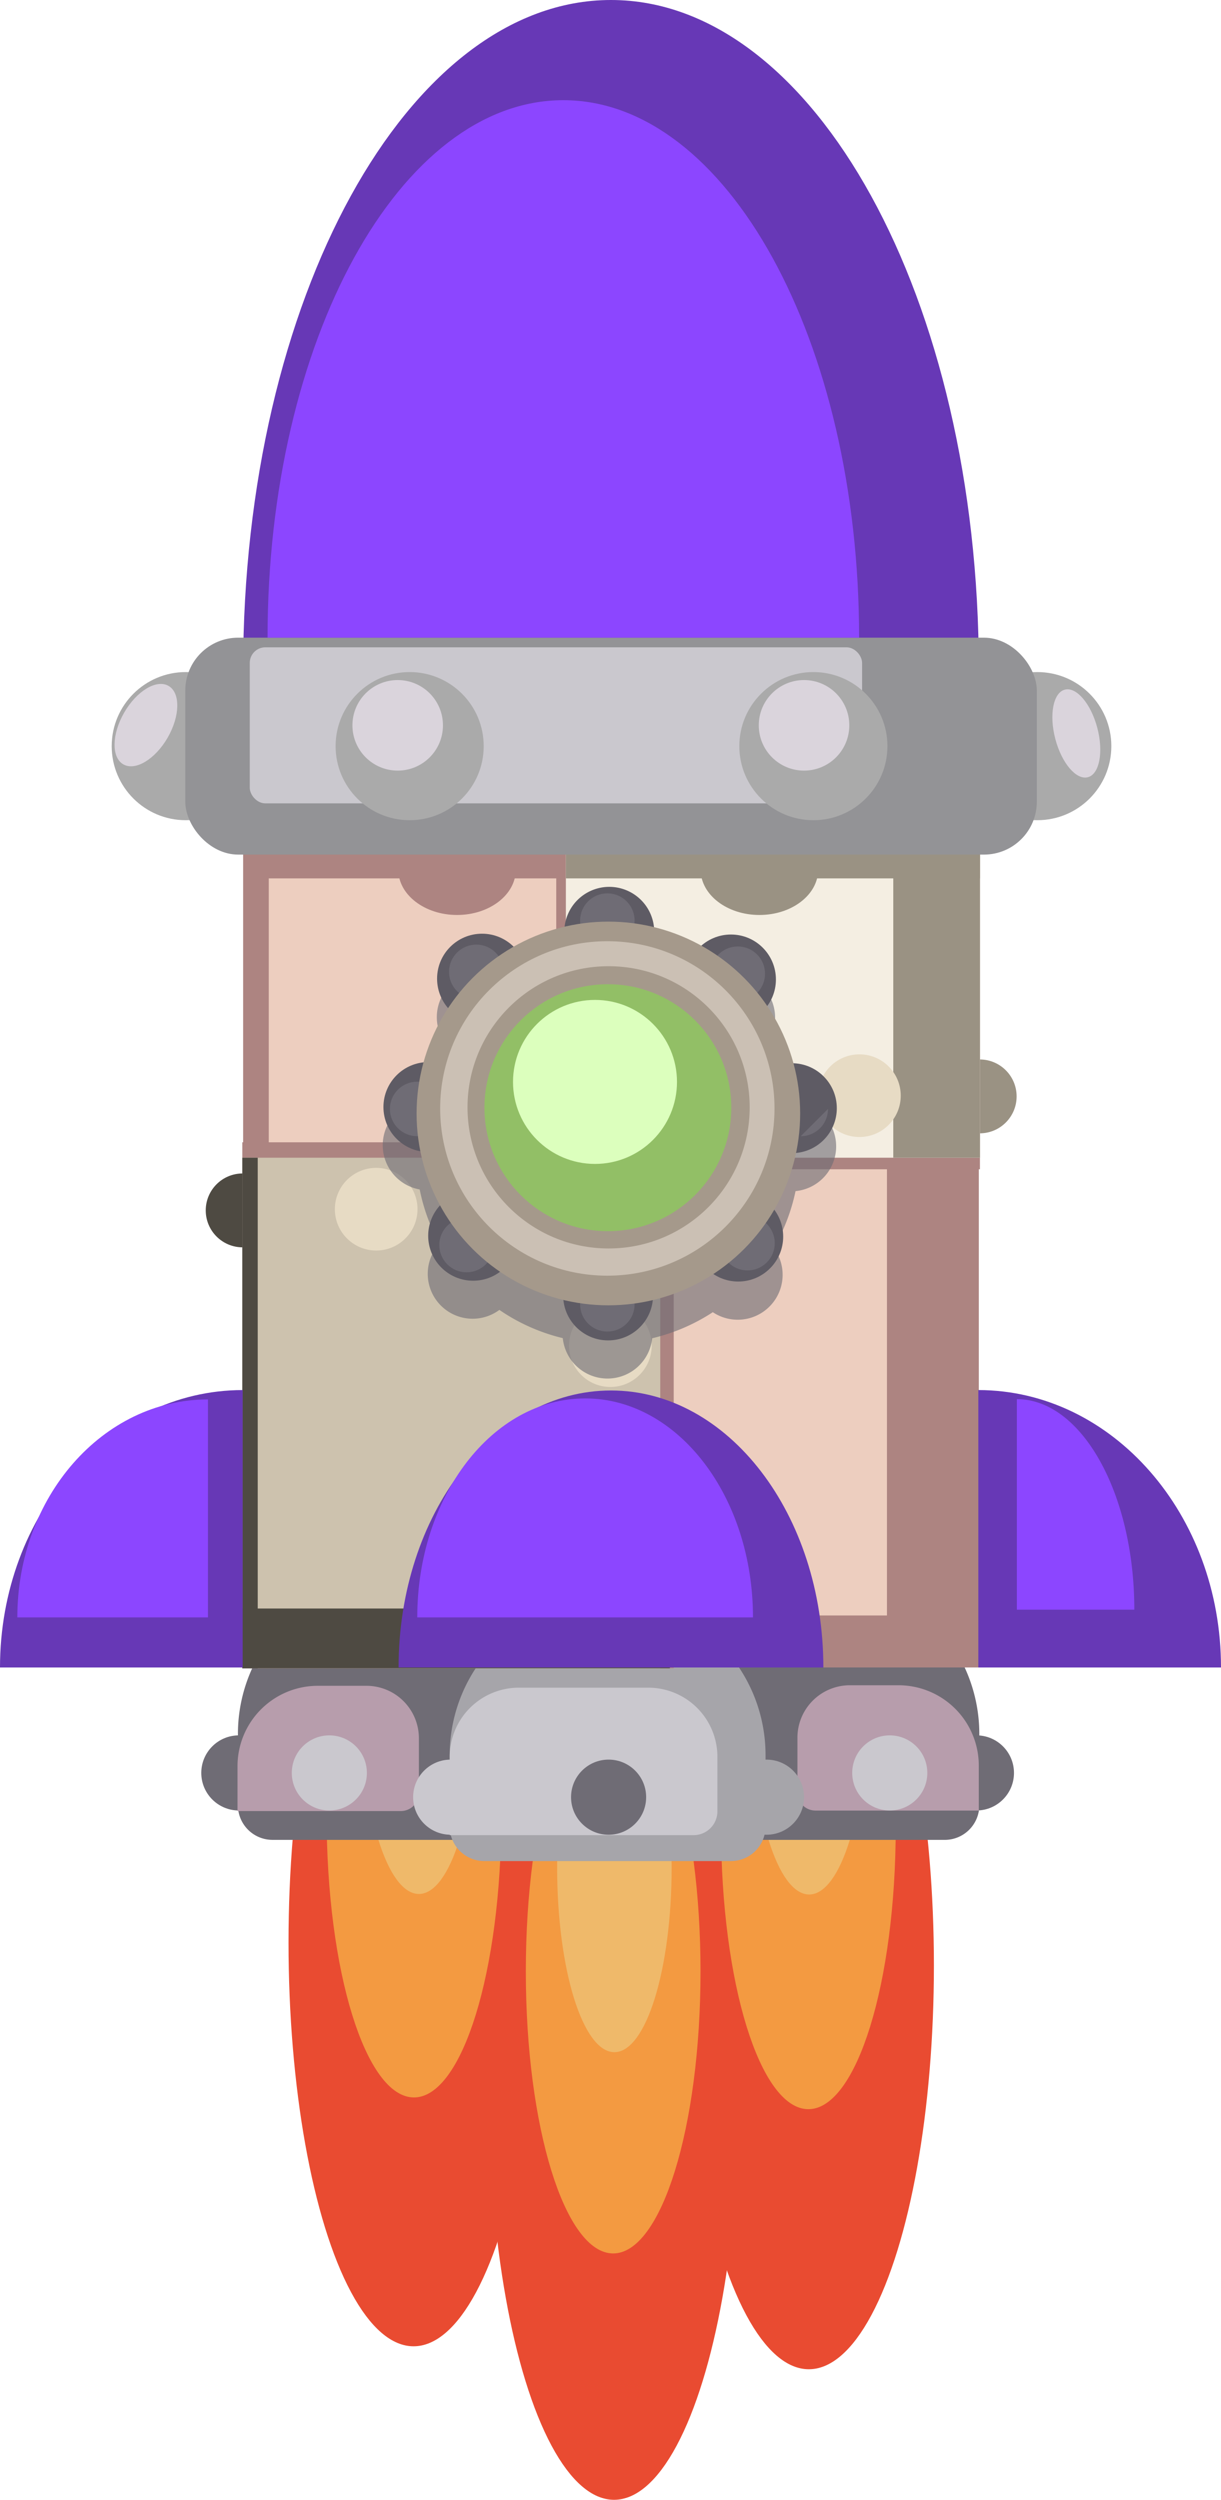<svg xmlns="http://www.w3.org/2000/svg" xmlns:xlink="http://www.w3.org/1999/xlink" viewBox="0 0 851.33 1742.37"><defs><style>.cls-1{fill:none;}.cls-13,.cls-2{fill:#9a9283;}.cls-3{fill:#4e4a42;}.cls-4{fill:#e7dbc4;}.cls-5{isolation:isolate;}.cls-6{fill:#e94b31;}.cls-7{fill:#f39a41;}.cls-8{fill:#efb96a;}.cls-21,.cls-9{fill:#6f6c75;}.cls-10{fill:#b79dac;}.cls-11{fill:#a6a5aa;}.cls-12{fill:#cac8ce;}.cls-13{stroke-miterlimit:10;stroke-width:1.34px;stroke:url(#Unnamed_Pattern_3);}.cls-14{fill:#ad8481;}.cls-15{fill:#edcebf;}.cls-16{fill:#f4eee2;}.cls-17{fill:#cdc2ae;}.cls-18{fill:#4f343b;}.cls-19{fill:#6738b6;}.cls-20{fill:#8c46ff;}.cls-21{mix-blend-mode:multiply;opacity:0.61;}.cls-22{fill:#5e5b64;}.cls-23{fill:#a5998b;}.cls-24{fill:#cbc0b4;}.cls-25{fill:#92bf66;}.cls-26{fill:#dcffbd;}.cls-27{fill:#aaa;}.cls-28{fill:#939396;}.cls-29{fill:#dad4dc;}</style><pattern id="Unnamed_Pattern_3" data-name="Unnamed Pattern 3" width="388.04" height="168" patternUnits="userSpaceOnUse" viewBox="0 0 388.04 168"><rect class="cls-1" width="388.04" height="168"/><circle class="cls-2" cx="368.87" cy="19.17" r="19.17"/><circle class="cls-3" cx="19.17" cy="80.35" r="19.17"/><circle class="cls-4" cx="73.5" cy="81.72" r="21.46"/><circle class="cls-4" cx="193.11" cy="146.54" r="21.46"/></pattern></defs><g class="cls-5"><g id="레이어_2" data-name="레이어 2"><g id="레이어_1-2" data-name="레이어 1"><ellipse class="cls-6" cx="428.16" cy="1460.87" rx="87.2" ry="281.5"/><ellipse class="cls-6" cx="563.96" cy="1369.87" rx="87.2" ry="281.5"/><ellipse class="cls-6" cx="288.37" cy="1353.87" rx="87.2" ry="281.5"/><path class="cls-7" d="M427.53,1570.65c-33.63,0-60.9-88-60.9-196.59s27.27-196.59,60.9-196.59,60.9,88,60.9,196.59-27.27,196.59-60.9,196.59"/><path class="cls-7" d="M563.64,1470.1c-33.64,0-60.9-88-60.9-196.59s27.26-196.59,60.9-196.59,60.9,88,60.9,196.59-27.27,196.59-60.9,196.59"/><path class="cls-7" d="M288.63,1461.92c-33.63,0-60.9-88-60.9-196.58s27.27-196.59,60.9-196.59,60.9,88,60.9,196.59-27.26,196.58-60.9,196.58"/><path class="cls-8" d="M428.38,1430.37c-22,0-39.92-57.69-39.92-128.86s17.88-128.86,39.92-128.86,39.92,57.69,39.92,128.86-17.87,128.86-39.92,128.86"/><path class="cls-8" d="M564.2,1320.46c-22.05,0-39.92-57.69-39.92-128.86s17.87-128.86,39.92-128.86,39.92,57.69,39.92,128.86-17.87,128.86-39.92,128.86"/><path class="cls-8" d="M292.07,1320.1c-22.05,0-39.92-57.69-39.92-128.86s17.87-128.86,39.92-128.86S332,1120.07,332,1191.24s-17.87,128.86-39.92,128.86"/><circle class="cls-9" cx="166.52" cy="1235.73" r="26.18"/><circle class="cls-9" cx="680.81" cy="1235.73" r="26.18"/><path class="cls-9" d="M276,1098.43h0a110.11,110.11,0,0,1,110.11,110.11v49.75A24.11,24.11,0,0,1,362,1282.39H190a24.11,24.11,0,0,1-24.11-24.11v-49.75A110.11,110.11,0,0,1,276,1098.43Z"/><path class="cls-9" d="M572.71,1098.43h0a110.11,110.11,0,0,1,110.11,110.11v49.75a24.11,24.11,0,0,1-24.11,24.11h-172a24.11,24.11,0,0,1-24.11-24.11v-49.75a110.11,110.11,0,0,1,110.11-110.11Z"/><path class="cls-10" d="M221.64,1175h33.86a36.57,36.57,0,0,1,36.57,36.57v38.15a12.58,12.58,0,0,1-12.58,12.58H165.61a0,0,0,0,1,0,0V1231a56,56,0,0,1,56-56Z"/><path class="cls-10" d="M556,1174.66H669.87a12.58,12.58,0,0,1,12.58,12.58v38.15A36.57,36.57,0,0,1,645.89,1262H612a56,56,0,0,1-56-56v-31.26A0,0,0,0,1,556,1174.66Z" transform="translate(1238.45 2436.62) rotate(-180)"/><path class="cls-11" d="M423.66,1113.2h0a110.11,110.11,0,0,1,110.11,110.11v49.75a24.11,24.11,0,0,1-24.11,24.11h-172a24.11,24.11,0,0,1-24.11-24.11v-49.75A110.11,110.11,0,0,1,423.66,1113.2Z"/><path class="cls-12" d="M361.75,1176.31H452a48.2,48.2,0,0,1,48.2,48.2v38a16.59,16.59,0,0,1-16.59,16.59H313.56a0,0,0,0,1,0,0v-54.57A48.2,48.2,0,0,1,361.75,1176.31Z"/><circle class="cls-9" cx="424.34" cy="1252.63" r="26.18"/><circle class="cls-11" cx="534.44" cy="1252.63" r="26.18"/><circle class="cls-12" cx="314.23" cy="1252.63" r="26.18"/><circle class="cls-12" cx="620.38" cy="1235.73" r="26.18"/><circle class="cls-12" cx="229.63" cy="1235.73" r="26.18"/><circle class="cls-13" cx="683.08" cy="764.19" r="25.75"/><circle class="cls-3" cx="169.2" cy="843.65" r="25.75"/><rect class="cls-14" x="169.52" y="553.94" width="512.95" height="608.28"/><rect class="cls-15" x="187.4" y="612.23" width="431.02" height="513.75"/><rect class="cls-14" x="387.84" y="589.4" width="295.41" height="225.59"/><rect class="cls-16" x="394.55" y="589.4" width="288.7" height="217.53"/><ellipse class="cls-2" cx="529.5" cy="606.18" rx="40.96" ry="31.56"/><ellipse class="cls-14" cx="318.68" cy="606.18" rx="40.96" ry="31.56"/><rect class="cls-2" x="394.55" y="589.4" width="288.7" height="22.83"/><rect class="cls-2" x="622.83" y="589.4" width="60.43" height="217.53"/><rect class="cls-14" x="168.96" y="796.19" width="300.78" height="366.58"/><rect class="cls-17" x="168.96" y="806.93" width="291.39" height="355.84"/><rect class="cls-3" x="168.96" y="806.93" width="10.74" height="355.84"/><rect class="cls-3" x="168.96" y="1121.14" width="298.1" height="41.63"/><circle class="cls-18" cx="425.99" cy="778.19" r="127.57"/><path class="cls-19" d="M426,969.17c-81.79,0-148.09,86.43-148.09,193.06H574.08C574.08,1055.6,507.78,969.17,426,969.17Z"/><path class="cls-19" d="M851.33,1162.23H682.14V968.87C775.6,969,851.33,1055.51,851.33,1162.23Z"/><path class="cls-19" d="M0,1162.23H169.19V968.87C75.73,969,0,1055.51,0,1162.23Z"/><path class="cls-20" d="M408,974.7c-64.65,0-117.06,68.33-117.06,152.61H525C525,1043,472.62,974.7,408,974.7Z"/><path class="cls-20" d="M790.9,1121.94H709V975.2C754.24,975.28,790.9,1041,790.9,1121.94Z"/><path class="cls-20" d="M12.09,1127.31H145V975.39C71.59,975.48,12.09,1043.46,12.09,1127.31Z"/><circle class="cls-9" cx="453.19" cy="807.06" r="83.92"/><circle class="cls-4" cx="262.29" cy="842.81" r="28.81"/><circle class="cls-4" cx="425.58" cy="937.91" r="28.81"/><circle class="cls-4" cx="599.23" cy="763.69" r="28.81"/><path class="cls-21" d="M583,799a31.34,31.34,0,0,0-30.2-31.31,133,133,0,0,0-18.32-39.94,31.31,31.31,0,0,0-45.9-42,133.08,133.08,0,0,0-33.08-13,31.34,31.34,0,0,0-62.3-.32,133.06,133.06,0,0,0-35.58,14A31.32,31.32,0,0,0,312,729.24a133,133,0,0,0-17.16,37.82,31.34,31.34,0,0,0-2.21,62,132.45,132.45,0,0,0,13.75,37.75A31.3,31.3,0,0,0,348.19,913a133,133,0,0,0,44.2,19.68,31.34,31.34,0,0,0,62.35.09A133.06,133.06,0,0,0,497,914.6a31.32,31.32,0,0,0,42.47-44.79,132.69,132.69,0,0,0,15.21-39.6A31.34,31.34,0,0,0,583,799Z"/><path class="cls-22" d="M424.8,618.14a31.35,31.35,0,1,1-31.34,31.35,31.35,31.35,0,0,1,31.34-31.35"/><circle class="cls-9" cx="423.48" cy="641.66" r="19"/><circle class="cls-22" cx="424" cy="902.92" r="31.34"/><circle class="cls-9" cx="423.48" cy="909.1" r="19"/><circle class="cls-22" cx="298.69" cy="771.61" r="31.34"/><circle class="cls-9" cx="290.87" cy="772.94" r="19"/><circle class="cls-22" cx="552.12" cy="772.41" r="31.34"/><path class="cls-9" d="M577.31,772.94a19,19,0,0,1-19,19"/><circle class="cls-22" cx="329.89" cy="861.33" r="31.34"/><circle class="cls-9" cx="325.3" cy="867.8" r="19"/><circle class="cls-22" cx="509.66" cy="682.7" r="31.34"/><circle class="cls-9" cx="514.41" cy="678.69" r="19"/><circle class="cls-22" cx="514.73" cy="861.9" r="31.34"/><circle class="cls-9" cx="521.2" cy="866.49" r="19"/><circle class="cls-22" cx="336.09" cy="682.13" r="31.34"/><circle class="cls-9" cx="332.09" cy="677.39" r="19"/><circle class="cls-23" cx="424.18" cy="776.09" r="133.72"/><circle class="cls-24" cx="423.46" cy="772.59" r="116.56"/><circle class="cls-23" cx="424.34" cy="771.82" r="98.37"/><circle class="cls-25" cx="423.83" cy="772.07" r="86.06"/><circle class="cls-26" cx="414.86" cy="754.1" r="57.16"/><circle class="cls-27" cx="723.24" cy="520.06" r="51.63"/><circle class="cls-27" cx="129.51" cy="520.06" r="51.63"/><path class="cls-19" d="M426,0C284.34,0,169.52,208.61,169.52,466H682.46C682.46,208.61,567.64,0,426,0Z"/><rect class="cls-28" x="129.19" y="444.46" width="593.73" height="151.2" rx="36.86"/><rect class="cls-12" x="174.15" y="451.18" width="426.93" height="108.77" rx="10.85"/><circle class="cls-27" cx="567.12" cy="520.06" r="51.63"/><circle class="cls-27" cx="285.63" cy="520.06" r="51.63"/><path class="cls-20" d="M392.76,69.83c-113.89,0-206.21,167.73-206.21,374.63H599C599,237.56,506.65,69.83,392.76,69.83Z"/><circle class="cls-29" cx="277.29" cy="505.56" r="31.56"/><circle class="cls-29" cx="560.61" cy="505.56" r="31.56"/><ellipse class="cls-29" cx="101.75" cy="505.41" rx="31.56" ry="17.49" transform="translate(-386.83 340.82) rotate(-60)"/><ellipse class="cls-29" cx="750.44" cy="511.25" rx="15.14" ry="31.56" transform="translate(-105.42 207.87) rotate(-14.75)"/></g></g></g></svg>